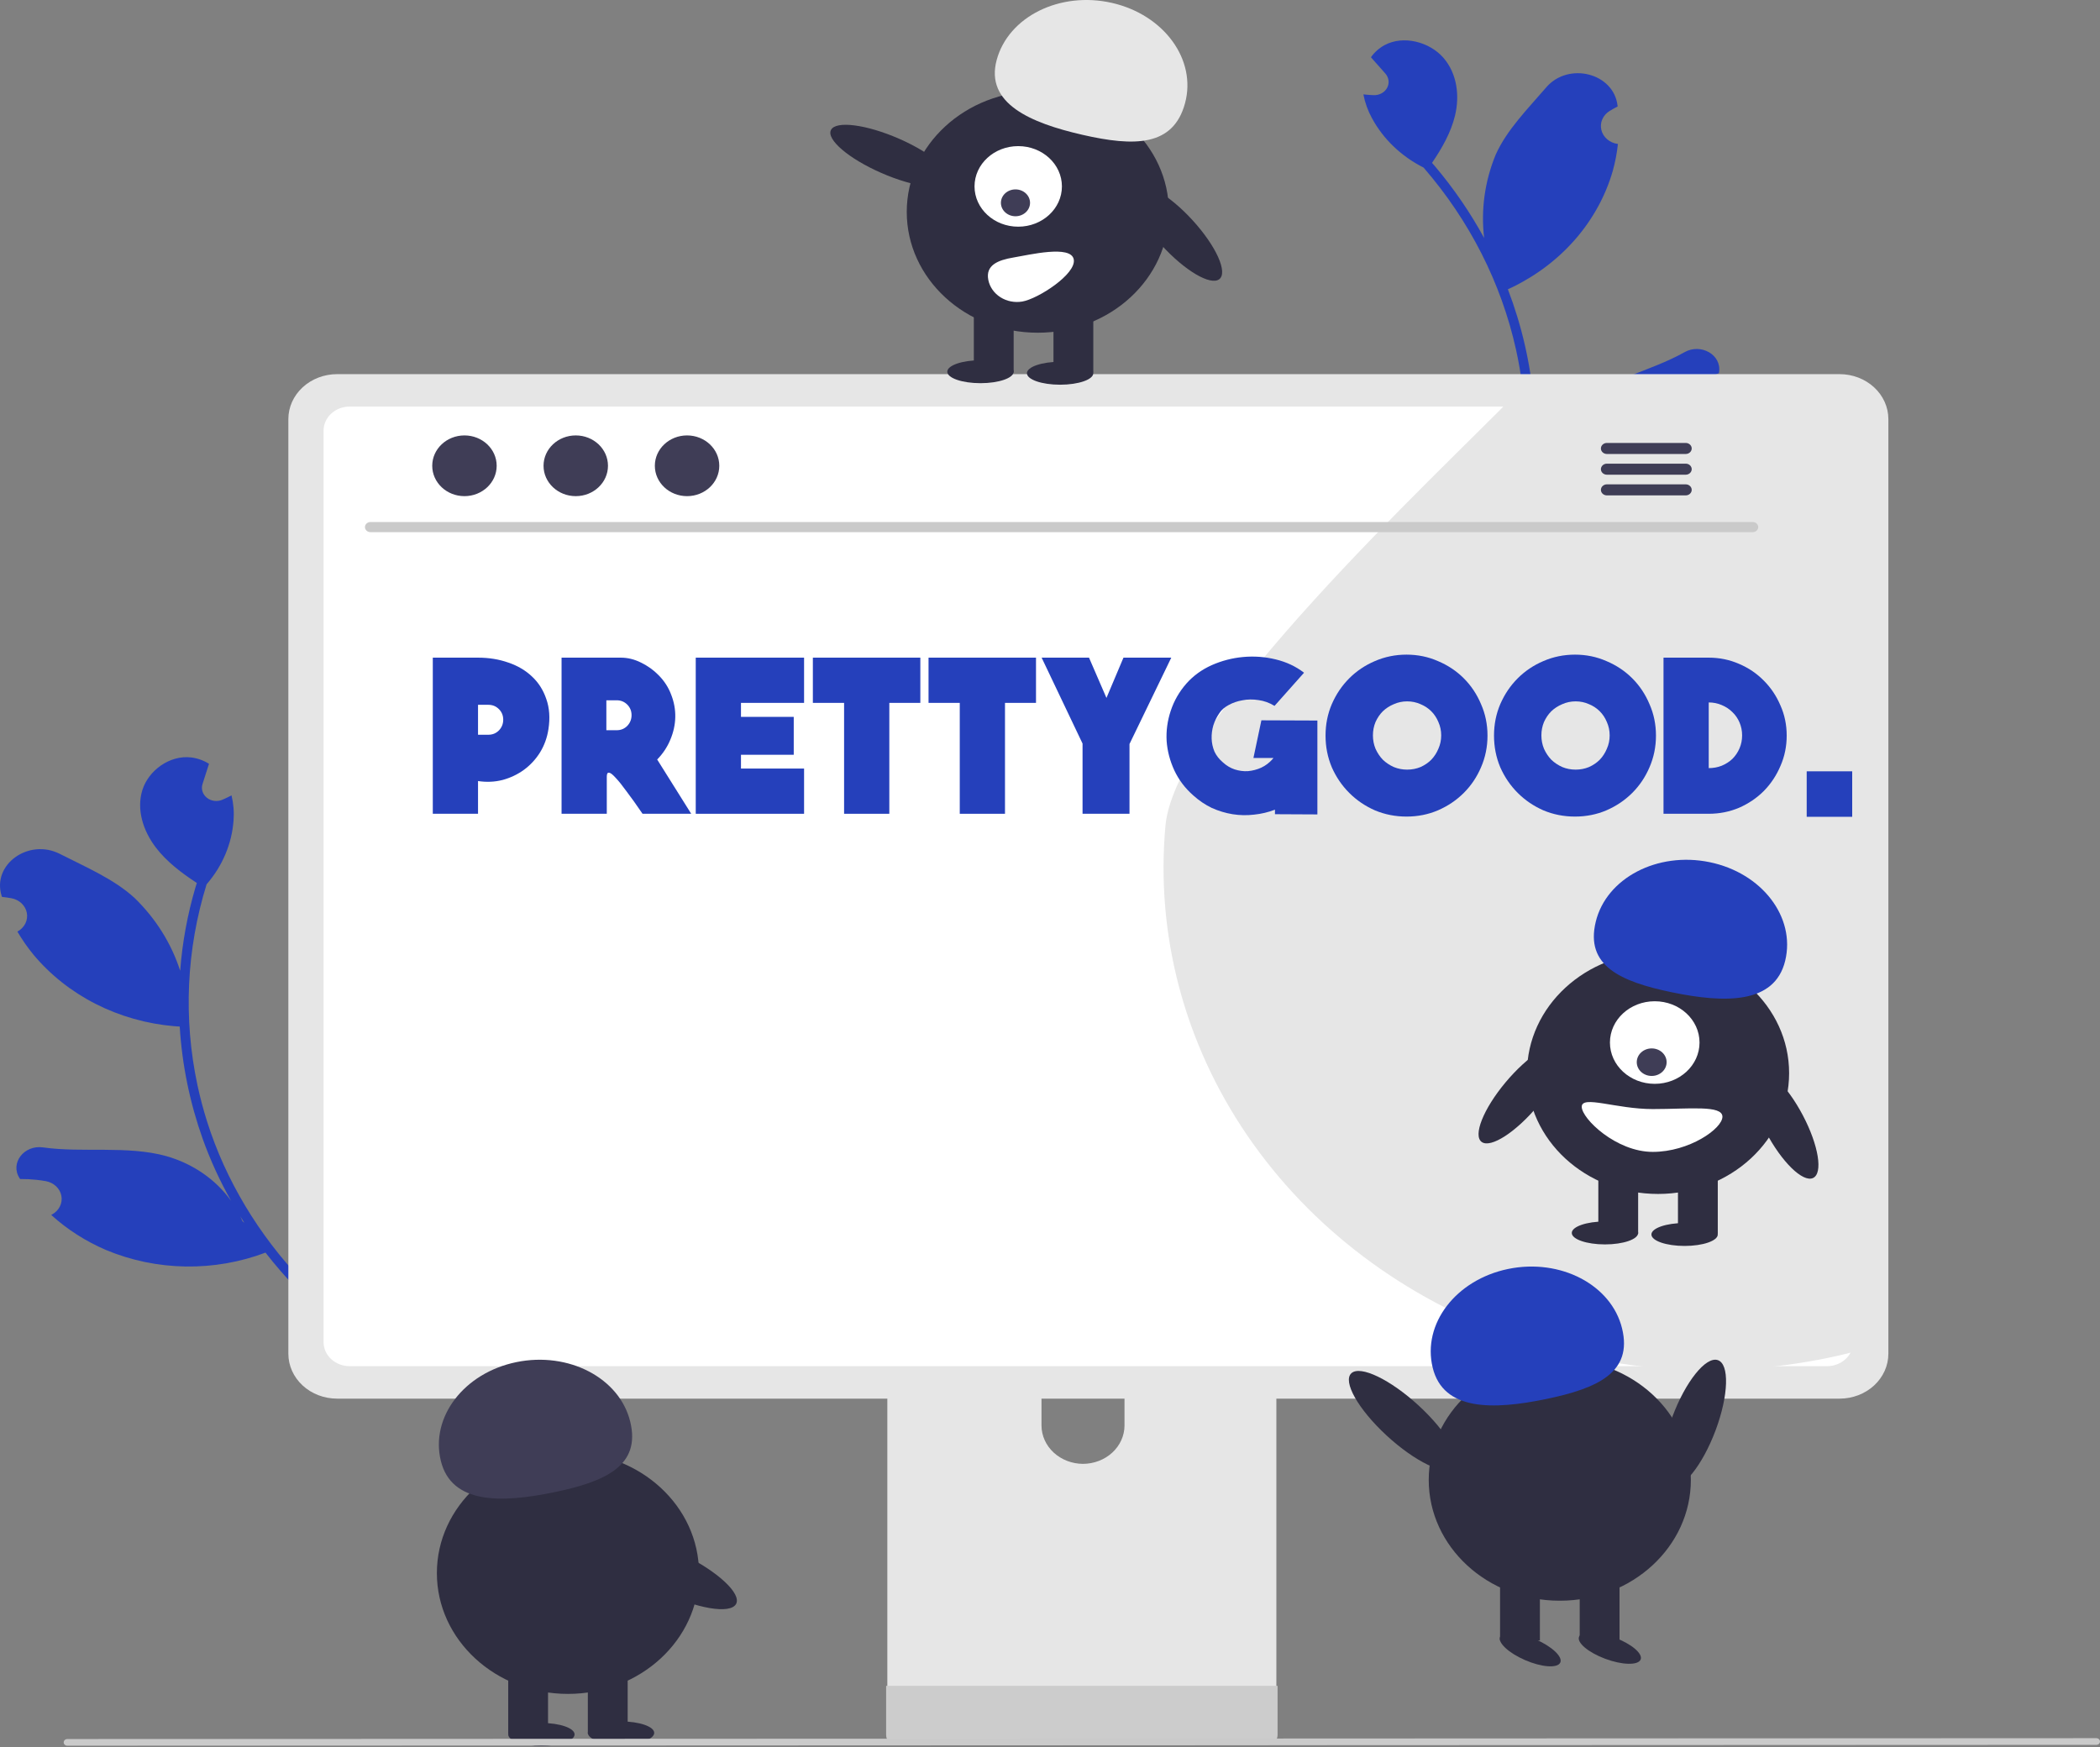 <svg width="1000" height="832" viewBox="0 0 1000 832" fill="none" xmlns="http://www.w3.org/2000/svg">
<rect x="0" y="0" width="1000" height="832" fill="#808080" stroke="none"/>
<g clip-path="url(#clip0_1_782)">
<path d="M190.712 567.648C189.434 568.204 188.002 568.386 186.61 568.167C185.217 567.949 183.931 567.341 182.925 566.426C181.92 565.511 181.244 564.333 180.988 563.052C180.733 561.771 180.912 560.448 181.499 559.264C181.393 558.615 181.317 558.149 181.211 557.499C181.096 557.394 180.98 557.288 180.864 557.183C169.179 546.571 149.383 554.302 149.421 569.424C149.454 582.846 148.089 596.829 151.956 609.543C153.668 615.163 156.424 620.465 160.102 625.216C136.976 605.548 118.708 581.525 106.535 554.776C103.488 548.061 100.851 541.194 98.635 534.208C96.825 528.478 95.291 522.688 94.034 516.836C87.252 485.072 88.74 452.278 98.375 421.146C105.928 412.455 110.41 401.837 111.216 390.725C111.52 386.725 111.195 382.705 110.249 378.792C109.206 379.35 108.122 379.866 107.049 380.358C106.712 380.507 106.358 380.663 106.022 380.812L105.895 380.868C104.704 381.385 103.377 381.574 102.073 381.413C100.768 381.251 99.543 380.745 98.543 379.956C97.543 379.167 96.812 378.129 96.438 376.965C96.064 375.802 96.062 374.564 96.433 373.4C96.665 372.676 96.896 371.952 97.129 371.228C97.474 370.114 97.846 369.011 98.191 367.898C98.239 367.787 98.279 367.673 98.313 367.557C98.714 366.286 99.123 365.031 99.525 363.759C97.02 362.171 94.151 361.137 91.141 360.739C80.758 359.448 70.664 367.002 67.792 376.28C64.902 385.564 68.186 395.762 74.224 403.645C79.388 410.395 86.389 415.712 93.728 420.507C93.517 421.215 93.281 421.913 93.071 422.621C89.245 435.61 86.81 448.914 85.799 462.341C81.632 449.34 74.177 437.438 64.046 427.612C54.211 418.607 40.873 412.97 28.521 406.668C13.684 399.098 -3.989 411.706 0.799 426.703C0.846 426.848 0.892 426.993 0.94 427.138C2.423 427.3 3.899 427.51 5.367 427.768C7.215 428.101 8.911 428.941 10.232 430.178C11.553 431.415 12.438 432.991 12.772 434.7C13.105 436.409 12.87 438.17 12.099 439.754C11.327 441.338 10.055 442.67 8.448 443.575L8.284 443.668C10.52 447.493 13.069 451.156 15.907 454.624C23.945 464.264 34.057 472.268 45.608 478.136C57.159 484.003 69.9 487.608 83.033 488.723C83.89 488.785 84.729 488.853 85.579 488.898C86.697 507.097 90.378 525.084 96.528 542.407C100.191 552.614 104.744 562.531 110.141 572.061L109.927 571.732C102.629 561.634 91.775 554.167 79.197 550.593C60.586 545.438 39.26 549.116 20.489 546.441C11.454 545.153 4.612 553.952 9.354 561.159C9.43 561.274 9.506 561.389 9.582 561.503C12.19 561.481 14.796 561.609 17.386 561.886C18.87 562.048 20.346 562.258 21.814 562.516C23.662 562.85 25.357 563.69 26.679 564.927C28 566.164 28.885 567.74 29.218 569.449C29.551 571.157 29.317 572.919 28.545 574.503C27.774 576.087 26.502 577.418 24.895 578.324L24.73 578.417C24.611 578.482 24.51 578.541 24.391 578.606C31.997 585.52 40.837 591.175 50.525 595.324C62.416 600.283 75.28 602.95 88.329 603.162C101.378 603.374 114.336 601.127 126.41 596.558L126.428 596.551C135.632 608.387 146.146 619.308 157.8 629.14L208.283 609.69C208.23 609.103 208.151 608.507 208.079 607.927C203.529 609.998 198.721 611.548 193.763 612.541C195.587 606.861 197.397 601.148 199.222 595.467C199.27 595.356 199.31 595.242 199.344 595.126C200.261 592.226 201.203 589.335 202.12 586.434L202.12 586.431C199.208 579.745 195.374 573.432 190.714 567.648L190.712 567.648ZM85.376 485.077L85.388 485.033L85.392 485.11L85.376 485.077ZM116.321 582.319L115.478 581.586C115.201 580.928 114.907 580.277 114.586 579.617C114.503 579.434 114.383 579.264 114.3 579.081C114.985 580.169 115.651 581.264 116.354 582.346L116.321 582.319Z" fill="#2540BB"/>
<path d="M653.972 247.804C652.091 254.797 651.194 261.985 651.304 269.189L651.305 269.192C653.364 271.543 655.443 273.875 657.502 276.225C657.581 276.32 657.666 276.411 657.757 276.496C661.816 281.089 665.876 285.717 669.935 290.309C664.944 291.155 659.86 291.435 654.796 291.141C654.972 291.701 655.149 292.28 655.345 292.841H710.059C716.699 279.626 721.832 265.811 725.375 251.618H725.395C738.445 251.542 751.341 249.009 763.293 244.175C775.244 239.34 785.998 232.306 794.895 223.504C802.098 216.233 807.889 207.872 812.016 198.789C811.879 198.771 811.761 198.753 811.624 198.735L811.433 198.708C809.572 198.443 807.841 197.667 806.467 196.48C805.092 195.293 804.139 193.751 803.732 192.056C803.325 190.361 803.482 188.592 804.184 186.981C804.886 185.37 806.099 183.992 807.665 183.027C808.91 182.268 810.184 181.549 811.486 180.872C813.76 179.696 816.112 178.651 818.526 177.744C818.549 177.611 818.571 177.478 818.593 177.345C819.954 169.01 809.961 163.324 802.163 167.724C785.963 176.865 764.748 181.053 749.732 192.425C739.622 200.194 732.729 210.942 730.219 222.853L730.16 223.233C731.154 212.521 731.206 201.753 730.317 191.033C728.746 172.863 724.62 154.958 718.041 137.77C718.805 137.426 719.551 137.065 720.316 136.703C731.966 131.005 742.215 123.15 750.419 113.63C758.622 104.11 764.604 93.13 767.989 81.379C769.158 77.169 769.977 72.884 770.441 68.56L770.25 68.533C768.389 68.268 766.658 67.492 765.284 66.305C763.91 65.118 762.957 63.575 762.549 61.88C762.142 60.185 762.299 58.417 763.001 56.806C763.703 55.195 764.916 53.817 766.482 52.852C767.727 52.093 769.001 51.374 770.304 50.697C770.286 50.547 770.269 50.396 770.251 50.246C768.397 34.706 746.817 29.356 736.293 41.615C727.532 51.82 717.583 61.763 712.275 73.568C707.038 86.235 705.137 99.868 706.73 113.344C700.181 101.315 692.37 89.906 683.408 79.281C682.918 78.703 682.408 78.142 681.917 77.564C686.683 70.531 690.919 63.136 692.86 55.072C695.135 45.653 693.9 35.076 687.35 27.537C680.819 19.997 668.347 16.616 659.306 21.498C656.696 22.935 654.481 24.909 652.835 27.265C653.737 28.296 654.639 29.308 655.541 30.339C655.62 30.434 655.705 30.524 655.796 30.61C656.58 31.514 657.384 32.4 658.169 33.304C658.686 33.889 659.203 34.475 659.719 35.061C660.549 36.003 661.065 37.146 661.206 38.353C661.347 39.559 661.107 40.777 660.515 41.861C659.922 42.944 659.003 43.846 657.867 44.459C656.731 45.072 655.427 45.369 654.113 45.315L653.972 45.309C653.599 45.291 653.207 45.273 652.835 45.255C651.638 45.183 650.422 45.092 649.226 44.948C649.991 48.895 651.372 52.719 653.325 56.302C658.717 66.268 667.293 74.471 677.897 79.806C699.808 105.104 714.896 134.834 721.923 166.553C723.218 172.393 724.225 178.281 724.944 184.217C725.822 191.451 726.26 198.724 726.258 206.003C726.214 235.01 719.405 263.67 706.294 290.038C707.7 284.347 708.025 278.475 707.255 272.682C705.505 259.576 698.397 247.159 692.815 234.763C686.525 220.798 665.026 220.701 658.683 234.647C658.62 234.785 658.557 234.923 658.495 235.062C658.669 235.699 658.794 236.156 658.968 236.792C660.005 237.677 660.722 238.833 661.023 240.106C661.323 241.379 661.192 242.706 660.647 243.908C660.102 245.109 659.17 246.127 657.976 246.824C656.782 247.521 655.385 247.862 653.974 247.803L653.972 247.804ZM716.629 134.208L716.6 134.136L716.629 134.172V134.208ZM728.729 234.931C728.925 233.683 729.082 232.436 729.258 231.188C729.258 231.387 729.219 231.586 729.219 231.785C729.199 232.508 729.199 233.213 729.219 233.918L728.748 234.895L728.729 234.931Z" fill="#2540BB"/>
<path d="M598.849 558.638H431.458C429.09 558.641 426.82 559.511 425.148 561.057C423.475 562.603 422.537 564.698 422.54 566.881V810.666H607.79V566.881C607.79 565.798 607.559 564.726 607.11 563.726C606.661 562.725 606.003 561.816 605.172 561.051C604.342 560.285 603.356 559.678 602.271 559.264C601.186 558.85 600.023 558.637 598.849 558.638ZM515.716 697.154C510.482 697.131 505.468 695.204 501.767 691.792C498.065 688.379 495.975 683.757 495.95 678.931V650.812C495.95 645.979 498.033 641.344 501.74 637.927C505.446 634.509 510.474 632.589 515.716 632.589C520.959 632.589 525.986 634.509 529.693 637.927C533.4 641.344 535.482 645.979 535.482 650.812V678.931C535.458 683.757 533.368 688.379 529.666 691.792C525.965 695.204 520.951 697.131 515.716 697.154Z" fill="#E6E6E6"/>
<path d="M421.965 802.868V826.389C421.968 827.607 422.494 828.775 423.429 829.637C424.364 830.499 425.631 830.984 426.953 830.987H603.377C604.697 830.981 605.962 830.494 606.896 829.633C607.83 828.772 608.357 827.606 608.364 826.389V802.868L421.965 802.868Z" fill="#CCCCCC"/>
<path d="M876.033 178.183H160.502C154.354 178.192 148.461 180.448 144.114 184.455C139.767 188.463 137.321 193.896 137.311 199.564V644.713C137.317 650.382 139.762 655.817 144.11 659.825C148.458 663.833 154.353 666.088 160.502 666.093H876.033C882.182 666.088 888.077 663.833 892.425 659.825C896.773 655.817 899.218 650.382 899.224 644.713V199.564C899.214 193.896 896.768 188.463 892.421 184.455C888.074 180.448 882.181 178.192 876.033 178.183Z" fill="#E6E6E6"/>
<path d="M870.058 193.62H166.482C163.19 193.627 160.035 194.838 157.709 196.987C155.384 199.136 154.078 202.047 154.078 205.083V639.195C154.081 642.227 155.389 645.134 157.715 647.278C160.04 649.422 163.193 650.628 166.482 650.631H870.058C873.347 650.628 876.5 649.422 878.825 647.278C881.151 645.134 882.459 642.227 882.463 639.195V205.083C882.463 202.047 881.157 199.136 878.831 196.987C876.506 194.838 873.351 193.627 870.058 193.62Z" fill="white"/>
<path d="M886.095 265.096V642.948C831.959 657.496 774.156 655.387 721.437 636.939C668.719 618.492 623.954 584.712 593.922 540.712C563.89 496.713 550.225 444.89 554.996 393.09C559.767 341.29 683.788 226.701 721.437 188H886.095C889.387 188.007 883.769 245.851 886.095 248C888.42 250.149 886.094 262.06 886.095 265.096Z" fill="#E6E6E6"/>
<path d="M834.693 253.437H176.355C175.67 253.424 175.019 253.164 174.54 252.713C174.061 252.261 173.792 251.655 173.792 251.024C173.792 250.392 174.061 249.786 174.54 249.335C175.019 248.884 175.67 248.624 176.355 248.61H834.693C835.378 248.624 836.029 248.884 836.508 249.335C836.988 249.786 837.256 250.392 837.256 251.024C837.256 251.655 836.988 252.261 836.508 252.713C836.029 253.164 835.378 253.424 834.693 253.437Z" fill="#CACACA"/>
<path d="M221.169 236.287C229.643 236.287 236.512 229.812 236.512 221.826C236.512 213.84 229.643 207.366 221.169 207.366C212.695 207.366 205.826 213.84 205.826 221.826C205.826 229.812 212.695 236.287 221.169 236.287Z" fill="#3F3D56"/>
<path d="M274.172 236.287C282.645 236.287 289.514 229.812 289.514 221.826C289.514 213.84 282.645 207.366 274.172 207.366C265.698 207.366 258.829 213.84 258.829 221.826C258.829 229.812 265.698 236.287 274.172 236.287Z" fill="#3F3D56"/>
<path d="M327.174 236.287C335.648 236.287 342.517 229.812 342.517 221.826C342.517 213.84 335.648 207.366 327.174 207.366C318.701 207.366 311.831 213.84 311.831 221.826C311.831 229.812 318.701 236.287 327.174 236.287Z" fill="#3F3D56"/>
<path d="M802.781 210.95H765.131C764.384 210.964 763.674 211.247 763.151 211.738C762.629 212.23 762.336 212.89 762.336 213.578C762.336 214.267 762.629 214.927 763.151 215.419C763.674 215.91 764.384 216.193 765.131 216.207H802.781C803.527 216.193 804.238 215.91 804.76 215.419C805.283 214.927 805.575 214.267 805.575 213.578C805.575 212.89 805.283 212.23 804.76 211.738C804.238 211.247 803.527 210.964 802.781 210.95Z" fill="#3F3D56"/>
<path d="M802.781 220.816H765.131C764.384 220.829 763.674 221.112 763.151 221.604C762.629 222.095 762.336 222.756 762.336 223.444C762.336 224.132 762.629 224.793 763.151 225.284C763.674 225.776 764.384 226.059 765.131 226.072H802.781C803.527 226.059 804.238 225.776 804.76 225.284C805.283 224.793 805.575 224.132 805.575 223.444C805.575 222.756 805.283 222.095 804.76 221.604C804.238 221.112 803.527 220.829 802.781 220.816Z" fill="#3F3D56"/>
<path d="M802.781 230.668H765.131C764.384 230.682 763.674 230.965 763.151 231.456C762.629 231.948 762.336 232.609 762.336 233.297C762.336 233.985 762.629 234.646 763.151 235.137C763.674 235.628 764.384 235.911 765.131 235.925H802.781C803.527 235.911 804.238 235.628 804.76 235.137C805.283 234.646 805.575 233.985 805.575 233.297C805.575 232.609 805.283 231.948 804.76 231.456C804.238 230.965 803.527 230.682 802.781 230.668Z" fill="#3F3D56"/>
<path d="M452.098 86.546C454.416 82.039 443.672 72.866 428.101 66.057C412.529 59.248 398.026 57.382 395.708 61.888C393.389 66.395 404.133 75.568 419.705 82.377C435.276 89.186 449.779 91.052 452.098 86.546Z" fill="#2F2E41"/>
<path d="M580.612 132.965C584.761 129.762 579.155 117.291 568.091 105.108C557.027 92.925 544.695 85.645 540.547 88.847C536.398 92.05 542.005 104.521 553.068 116.704C564.132 128.887 576.464 136.167 580.612 132.965Z" fill="#2F2E41"/>
<path d="M494.198 158.454C528.667 158.454 556.609 132.693 556.609 100.915C556.609 69.138 528.667 43.377 494.198 43.377C459.73 43.377 431.787 69.138 431.787 100.915C431.787 132.693 459.73 158.454 494.198 158.454Z" fill="#2F2E41"/>
<path d="M520.614 146.072H501.654V177.391H520.614V146.072Z" fill="#2F2E41"/>
<path d="M482.694 146.072H463.734V177.391H482.694V146.072Z" fill="#2F2E41"/>
<path d="M504.814 183.217C513.54 183.217 520.614 180.772 520.614 177.755C520.614 174.738 513.54 172.292 504.814 172.292C496.088 172.292 489.014 174.738 489.014 177.755C489.014 180.772 496.088 183.217 504.814 183.217Z" fill="#2F2E41"/>
<path d="M466.894 182.489C475.62 182.489 482.694 180.043 482.694 177.026C482.694 174.01 475.62 171.564 466.894 171.564C458.167 171.564 451.093 174.01 451.093 177.026C451.093 180.043 458.167 182.489 466.894 182.489Z" fill="#2F2E41"/>
<path d="M474.602 28.588C480.174 7.897 504.774 -4.279 529.546 1.391C554.318 7.062 569.882 28.433 564.309 49.124C558.736 69.815 540.247 69.881 515.475 64.21C490.703 58.54 469.029 49.279 474.602 28.588Z" fill="#E6E6E6"/>
<path d="M484.868 107.958C496.359 107.958 505.675 99.369 505.675 88.774C505.675 78.18 496.359 69.591 484.868 69.591C473.376 69.591 464.06 78.18 464.06 88.774C464.06 99.369 473.376 107.958 484.868 107.958Z" fill="white"/>
<path d="M483.561 102.989C487.392 102.989 490.497 100.126 490.497 96.594C490.497 93.063 487.392 90.2 483.561 90.2C479.731 90.2 476.625 93.063 476.625 96.594C476.625 100.126 479.731 102.989 483.561 102.989Z" fill="#3F3D56"/>
<path d="M511.307 123.506C512.679 130.455 494.295 142.349 486.757 143.614C483.138 144.222 479.405 143.479 476.379 141.549C473.354 139.619 471.284 136.66 470.625 133.323L470.621 133.298C469.256 126.348 475.084 123.888 482.623 122.63C490.162 121.372 509.942 116.556 511.307 123.506Z" fill="white"/>
<path d="M732.383 526.567C742.886 513.969 747.923 501.293 743.633 498.253C739.344 495.213 727.352 502.961 716.849 515.559C706.346 528.156 701.309 540.833 705.599 543.873C709.889 546.912 721.88 539.164 732.383 526.567Z" fill="#2F2E41"/>
<path d="M789.548 568.611C824.017 568.611 851.959 542.85 851.959 511.072C851.959 479.295 824.017 453.534 789.548 453.534C755.08 453.534 727.137 479.295 727.137 511.072C727.137 542.85 755.08 568.611 789.548 568.611Z" fill="#2F2E41"/>
<path d="M817.989 556.229H799.029V587.548H817.989V556.229Z" fill="#2F2E41"/>
<path d="M780.068 556.229H761.108V587.548H780.068V556.229Z" fill="#2F2E41"/>
<path d="M802.189 593.374C810.915 593.374 817.989 590.929 817.989 587.912C817.989 584.895 810.915 582.449 802.189 582.449C793.462 582.449 786.388 584.895 786.388 587.912C786.388 590.929 793.462 593.374 802.189 593.374Z" fill="#2F2E41"/>
<path d="M764.268 592.646C772.994 592.646 780.068 590.2 780.068 587.183C780.068 584.167 772.994 581.721 764.268 581.721C755.542 581.721 748.468 584.167 748.468 587.183C748.468 590.2 755.542 592.646 764.268 592.646Z" fill="#2F2E41"/>
<path d="M787.968 516.171C799.749 516.171 809.299 507.366 809.299 496.506C809.299 485.645 799.749 476.84 787.968 476.84C776.188 476.84 766.638 485.645 766.638 496.506C766.638 507.366 776.188 516.171 787.968 516.171Z" fill="white"/>
<path d="M786.519 512.413C790.446 512.413 793.629 509.478 793.629 505.858C793.629 502.237 790.446 499.302 786.519 499.302C782.592 499.302 779.409 502.237 779.409 505.858C779.409 509.478 782.592 512.413 786.519 512.413Z" fill="#3F3D56"/>
<path d="M850.089 457.563C855.128 436.756 839.02 415.732 814.109 410.603C789.198 405.475 764.919 418.186 759.879 438.992C754.84 459.799 771.349 467.473 796.26 472.601C821.171 477.729 845.05 478.37 850.089 457.563Z" fill="#2540BB"/>
<path d="M863.316 561.029C868.184 558.852 866.035 545.498 858.514 531.202C850.994 516.905 840.951 507.08 836.083 509.257C831.215 511.433 833.365 524.787 840.885 539.084C848.405 553.38 858.448 563.205 863.316 561.029Z" fill="#2F2E41"/>
<path d="M820.204 531.83C820.204 537.461 804.476 548.582 787.024 548.582C769.571 548.582 753.208 532.727 753.208 527.096C753.208 521.464 769.572 528.188 787.024 528.188C804.476 528.188 820.204 526.198 820.204 531.83Z" fill="white"/>
<path d="M742.759 762.333C777.228 762.333 805.17 736.572 805.17 704.795C805.17 673.017 777.228 647.256 742.759 647.256C708.29 647.256 680.348 673.017 680.348 704.795C680.348 736.572 708.29 762.333 742.759 762.333Z" fill="#2F2E41"/>
<path d="M733.279 749.952H714.319V781.27H733.279V749.952Z" fill="#2F2E41"/>
<path d="M771.199 749.952H752.239V781.27H771.199V749.952Z" fill="#2F2E41"/>
<path d="M742.957 791.862C744.354 789.134 739.09 784.138 731.199 780.703C723.309 777.267 715.779 776.694 714.382 779.422C712.985 782.15 718.249 787.147 726.14 790.582C734.03 794.017 741.56 794.59 742.957 791.862Z" fill="#2F2E41"/>
<path d="M781.234 790.385C782.463 787.589 776.903 782.873 768.815 779.851C760.728 776.83 753.176 776.647 751.947 779.443C750.718 782.239 756.277 786.955 764.365 789.976C772.452 792.998 780.005 793.181 781.234 790.385Z" fill="#2F2E41"/>
<path d="M682.218 651.285C677.179 630.479 693.288 609.454 718.199 604.326C743.11 599.198 767.389 611.908 772.428 632.715C777.468 653.522 760.958 661.196 736.048 666.324C711.137 671.452 687.258 672.092 682.218 651.285Z" fill="#2540BB"/>
<path d="M816.948 681.177C823.178 664.51 823.628 649.537 817.953 647.734C812.277 645.93 802.626 657.98 796.395 674.647C790.165 691.315 789.715 706.288 795.39 708.091C801.066 709.894 810.717 697.845 816.948 681.177Z" fill="#2F2E41"/>
<path d="M692.454 699.157C696.7 695.245 689.185 681.964 675.669 669.493C662.153 657.023 647.754 650.085 643.507 653.997C639.261 657.908 646.775 671.189 660.292 683.66C673.808 696.13 688.207 703.068 692.454 699.157Z" fill="#2F2E41"/>
<path d="M270.449 806.711C304.918 806.711 332.86 780.95 332.86 749.172C332.86 717.395 304.918 691.634 270.449 691.634C235.98 691.634 208.038 717.395 208.038 749.172C208.038 780.95 235.98 806.711 270.449 806.711Z" fill="#2F2E41"/>
<path d="M260.969 794.329H242.009V825.648H260.969V794.329Z" fill="#2F2E41"/>
<path d="M298.889 794.329H279.929V825.648H298.889V794.329Z" fill="#2F2E41"/>
<path d="M257.809 831.475C266.535 831.475 273.609 829.029 273.609 826.012C273.609 822.995 266.535 820.55 257.809 820.55C249.083 820.55 242.009 822.995 242.009 826.012C242.009 829.029 249.083 831.475 257.809 831.475Z" fill="#2F2E41"/>
<path d="M295.729 830.746C304.456 830.746 311.53 828.3 311.53 825.284C311.53 822.267 304.456 819.821 295.729 819.821C287.003 819.821 279.929 822.267 279.929 825.284C279.929 828.3 287.003 830.746 295.729 830.746Z" fill="#2F2E41"/>
<path d="M209.908 695.663C204.869 674.856 220.978 653.832 245.889 648.704C270.8 643.576 295.079 656.286 300.118 677.093C305.158 697.9 288.648 705.574 263.738 710.702C238.827 715.83 214.948 716.47 209.908 695.663Z" fill="#3F3D56"/>
<path d="M350.476 763.937C353.283 759.044 341.856 748.396 324.953 740.153C308.05 731.909 292.072 729.193 289.265 734.085C286.458 738.977 297.885 749.625 314.788 757.869C331.691 766.112 347.669 768.829 350.476 763.937Z" fill="#2F2E41"/>
<path d="M196.627 485.572C208.119 485.572 217.435 476.983 217.435 466.388C217.435 455.794 208.119 447.205 196.627 447.205C185.135 447.205 175.819 455.794 175.819 466.388C175.819 476.983 185.135 485.572 196.627 485.572Z" fill="white"/>
<path d="M183.574 506.356C183.248 508.008 183.278 509.703 183.662 511.345C184.046 512.987 184.778 514.542 185.814 515.923C186.851 517.305 188.173 518.484 189.704 519.394C191.234 520.304 192.945 520.928 194.737 521.228C196.529 521.529 198.368 521.502 200.149 521.147C201.93 520.793 203.617 520.118 205.115 519.163C206.613 518.207 207.892 516.989 208.88 515.577C209.867 514.166 210.543 512.589 210.869 510.937L210.874 510.912C212.239 503.962 206.41 501.502 198.871 500.244C191.333 498.986 184.939 499.406 183.574 506.356Z" fill="white"/>
<path d="M998.275 830.978L32.055 831.388C31.828 831.389 31.603 831.348 31.393 831.269C31.183 831.189 30.992 831.072 30.832 830.924C30.671 830.776 30.543 830.601 30.456 830.408C30.369 830.214 30.325 830.007 30.325 829.798C30.325 829.588 30.369 829.381 30.456 829.188C30.543 828.995 30.671 828.819 30.832 828.671C30.992 828.523 31.183 828.406 31.393 828.327C31.603 828.247 31.828 828.206 32.055 828.207L998.275 827.796C998.731 827.798 999.169 827.966 999.491 828.264C999.814 828.562 999.995 828.966 999.995 829.387C999.995 829.808 999.814 830.212 999.491 830.51C999.169 830.809 998.731 830.977 998.275 830.978Z" fill="#CACACA"/>
<path d="M882 367.333H860.333V389H882V367.333Z" fill="#2540BB"/>
<path d="M813.682 313.203C818.81 313.203 823.63 314.194 828.143 316.177C832.655 318.091 836.585 320.758 839.937 324.176C843.286 327.526 845.918 331.458 847.833 335.97C849.815 340.414 850.807 345.2 850.807 350.328C850.807 355.456 849.815 360.276 847.833 364.788C845.918 369.301 843.286 373.266 839.937 376.685C836.585 380.035 832.655 382.701 828.143 384.684C823.63 386.598 818.81 387.556 813.682 387.556H792.146V313.203H813.682ZM813.682 365.814C815.869 365.814 817.92 365.438 819.836 364.686C821.817 363.865 823.528 362.771 824.963 361.404C826.399 359.968 827.527 358.293 828.348 356.379C829.168 354.464 829.578 352.413 829.578 350.225C829.578 348.038 829.168 345.986 828.348 344.072C827.527 342.158 826.399 340.517 824.963 339.149C823.528 337.714 821.817 336.585 819.836 335.765C817.92 334.945 815.869 334.534 813.682 334.534V365.814Z" fill="#2540BB"/>
<path d="M749.995 311.767C755.328 311.767 760.319 312.793 764.968 314.844C769.686 316.826 773.788 319.561 777.275 323.048C780.762 326.535 783.496 330.637 785.479 335.355C787.531 340.004 788.556 344.995 788.556 350.328C788.556 355.661 787.531 360.686 785.479 365.404C783.496 370.053 780.762 374.121 777.275 377.608C773.788 381.095 769.686 383.864 764.968 385.915C760.319 387.897 755.328 388.889 749.995 388.889C744.662 388.889 739.637 387.897 734.92 385.915C730.27 383.864 726.202 381.095 722.715 377.608C719.229 374.121 716.46 370.053 714.408 365.404C712.425 360.686 711.434 355.661 711.434 350.328C711.434 344.995 712.425 340.004 714.408 335.355C716.46 330.637 719.229 326.535 722.715 323.048C726.202 319.561 730.27 316.826 734.92 314.844C739.637 312.793 744.662 311.767 749.995 311.767ZM766.507 350.225C766.507 347.969 766.062 345.85 765.173 343.867C764.353 341.884 763.225 340.175 761.789 338.739C760.353 337.303 758.645 336.175 756.661 335.355C754.678 334.466 752.559 334.022 750.303 334.022C748.047 334.022 745.928 334.466 743.944 335.355C741.961 336.175 740.218 337.303 738.714 338.739C737.278 340.175 736.116 341.884 735.227 343.867C734.407 345.85 733.997 347.969 733.997 350.225C733.997 352.482 734.407 354.601 735.227 356.584C736.116 358.567 737.278 360.31 738.714 361.814C740.218 363.25 741.961 364.412 743.944 365.301C745.928 366.121 748.047 366.532 750.303 366.532C752.559 366.532 754.678 366.121 756.661 365.301C758.645 364.412 760.353 363.25 761.789 361.814C763.225 360.31 764.353 358.567 765.173 356.584C766.062 354.601 766.507 352.482 766.507 350.225Z" fill="#2540BB"/>
<path d="M669.774 311.767C675.106 311.767 680.097 312.793 684.747 314.844C689.464 316.826 693.566 319.561 697.053 323.048C700.54 326.535 703.275 330.637 705.258 335.355C707.309 340.004 708.334 344.995 708.334 350.328C708.334 355.661 707.309 360.686 705.258 365.404C703.275 370.053 700.54 374.121 697.053 377.608C693.566 381.095 689.464 383.864 684.747 385.915C680.097 387.897 675.106 388.889 669.774 388.889C664.441 388.889 659.415 387.897 654.698 385.915C650.048 383.864 645.981 381.095 642.494 377.608C639.007 374.121 636.238 370.053 634.187 365.404C632.204 360.686 631.213 355.661 631.213 350.328C631.213 344.995 632.204 340.004 634.187 335.355C636.238 330.637 639.007 326.535 642.494 323.048C645.981 319.561 650.048 316.826 654.698 314.844C659.415 312.793 664.441 311.767 669.774 311.767ZM686.285 350.225C686.285 347.969 685.84 345.85 684.952 343.867C684.131 341.884 683.003 340.175 681.567 338.739C680.132 337.303 678.423 336.175 676.44 335.355C674.456 334.466 672.337 334.022 670.081 334.022C667.825 334.022 665.706 334.466 663.723 335.355C661.74 336.175 659.996 337.303 658.492 338.739C657.057 340.175 655.894 341.884 655.006 343.867C654.185 345.85 653.775 347.969 653.775 350.225C653.775 352.482 654.185 354.601 655.006 356.584C655.894 358.567 657.057 360.31 658.492 361.814C659.996 363.25 661.74 364.412 663.723 365.301C665.706 366.121 667.825 366.532 670.081 366.532C672.337 366.532 674.456 366.121 676.44 365.301C678.423 364.412 680.132 363.25 681.567 361.814C683.003 360.31 684.131 358.567 684.952 356.584C685.84 354.601 686.285 352.482 686.285 350.225Z" fill="#2540BB"/>
<path d="M627.327 343.149V387.863L607.124 387.761V385.607C603.91 386.838 600.595 387.624 597.176 387.966C593.757 388.376 590.339 388.308 586.92 387.761C583.571 387.214 580.289 386.222 577.075 384.787C573.931 383.282 570.99 381.3 568.255 378.838C564.358 375.42 561.349 371.454 559.23 366.942C557.111 362.361 555.881 357.678 555.538 352.892C555.265 348.037 555.914 343.252 557.487 338.534C559.06 333.748 561.555 329.407 564.974 325.509C568.255 321.817 572.255 318.912 576.973 316.792C581.758 314.673 586.75 313.374 591.946 312.895C597.211 312.417 602.372 312.793 607.432 314.023C612.559 315.254 617.072 317.373 620.969 320.382L606.919 336.175C604.457 334.671 601.894 333.748 599.227 333.406C596.561 332.996 594.031 333.03 591.638 333.509C589.245 333.919 587.058 334.671 585.074 335.765C583.161 336.791 581.725 338.021 580.767 339.457C579.469 341.303 578.476 343.286 577.793 345.405C577.178 347.525 576.905 349.644 576.973 351.764C577.04 353.883 577.485 355.934 578.306 357.917C579.194 359.831 580.527 361.541 582.305 363.045C584.014 364.617 585.895 365.745 587.946 366.429C590.065 367.113 592.185 367.386 594.304 367.25C596.493 367.044 598.577 366.497 600.56 365.609C602.611 364.651 604.423 363.284 605.996 361.506L606.406 360.994H596.868L600.663 343.046L627.327 343.149Z" fill="#2540BB"/>
<path d="M557.753 313.203L537.857 354.328V387.556H515.5V354.122L496.014 313.203H518.576L526.883 332.381L534.985 313.203H557.753Z" fill="#2540BB"/>
<path d="M493.336 313.203V334.739H478.568V387.556H457.031V334.739H442.161V313.203H493.336Z" fill="#2540BB"/>
<path d="M438.254 313.203V334.739H423.486V387.556H401.949V334.739H387.078V313.203H438.254Z" fill="#2540BB"/>
<path d="M382.894 366.019V387.556H331.308V313.203H382.894V334.739H352.845V341.406H377.971V359.455H352.845V366.019H382.894Z" fill="#2540BB"/>
<path d="M329.149 387.556H305.972C302.895 383.043 300.331 379.454 298.28 376.787C296.297 374.052 294.657 372.001 293.357 370.634C292.127 369.267 291.204 368.446 290.588 368.173C289.973 367.899 289.529 367.933 289.255 368.275C289.05 368.617 288.948 369.13 288.948 369.813C288.948 370.497 288.948 371.078 288.948 371.557V387.556H267.411V313.203H295.614C298.895 313.203 302.109 313.989 305.254 315.562C308.467 317.134 311.236 319.117 313.561 321.51C316.296 324.245 318.313 327.355 319.612 330.842C320.979 334.329 321.629 337.885 321.56 341.508C321.492 345.132 320.706 348.721 319.201 352.276C317.766 355.763 315.68 358.908 312.946 361.712L329.149 387.556ZM300.741 340.585C300.741 338.602 300.058 336.927 298.69 335.56C297.323 334.193 295.648 333.509 293.665 333.509H288.742V347.764H293.665C295.648 347.764 297.323 347.08 298.69 345.713C300.058 344.277 300.741 342.568 300.741 340.585Z" fill="#2540BB"/>
<path d="M261.166 347.251C260.551 351.285 259.218 354.977 257.167 358.327C255.115 361.609 252.552 364.378 249.475 366.634C246.467 368.822 243.082 370.429 239.322 371.454C235.562 372.412 231.664 372.582 227.631 371.967V387.556H206.094V313.203H227.631C232.827 313.203 237.647 313.989 242.091 315.562C246.535 317.066 250.295 319.288 253.372 322.228C256.449 325.099 258.705 328.655 260.141 332.893C261.645 337.132 261.987 341.918 261.166 347.251ZM239.63 342.739C239.63 340.756 238.946 339.081 237.578 337.714C236.211 336.346 234.536 335.662 232.553 335.662H227.631V349.918H232.553C234.536 349.918 236.211 349.234 237.578 347.867C238.946 346.431 239.63 344.722 239.63 342.739Z" fill="#2540BB"/>
</g>
<defs>
<clipPath id="clip0_1_782">
<rect width="1000" height="831.475" fill="white"/>
</clipPath>
</defs>
</svg>
